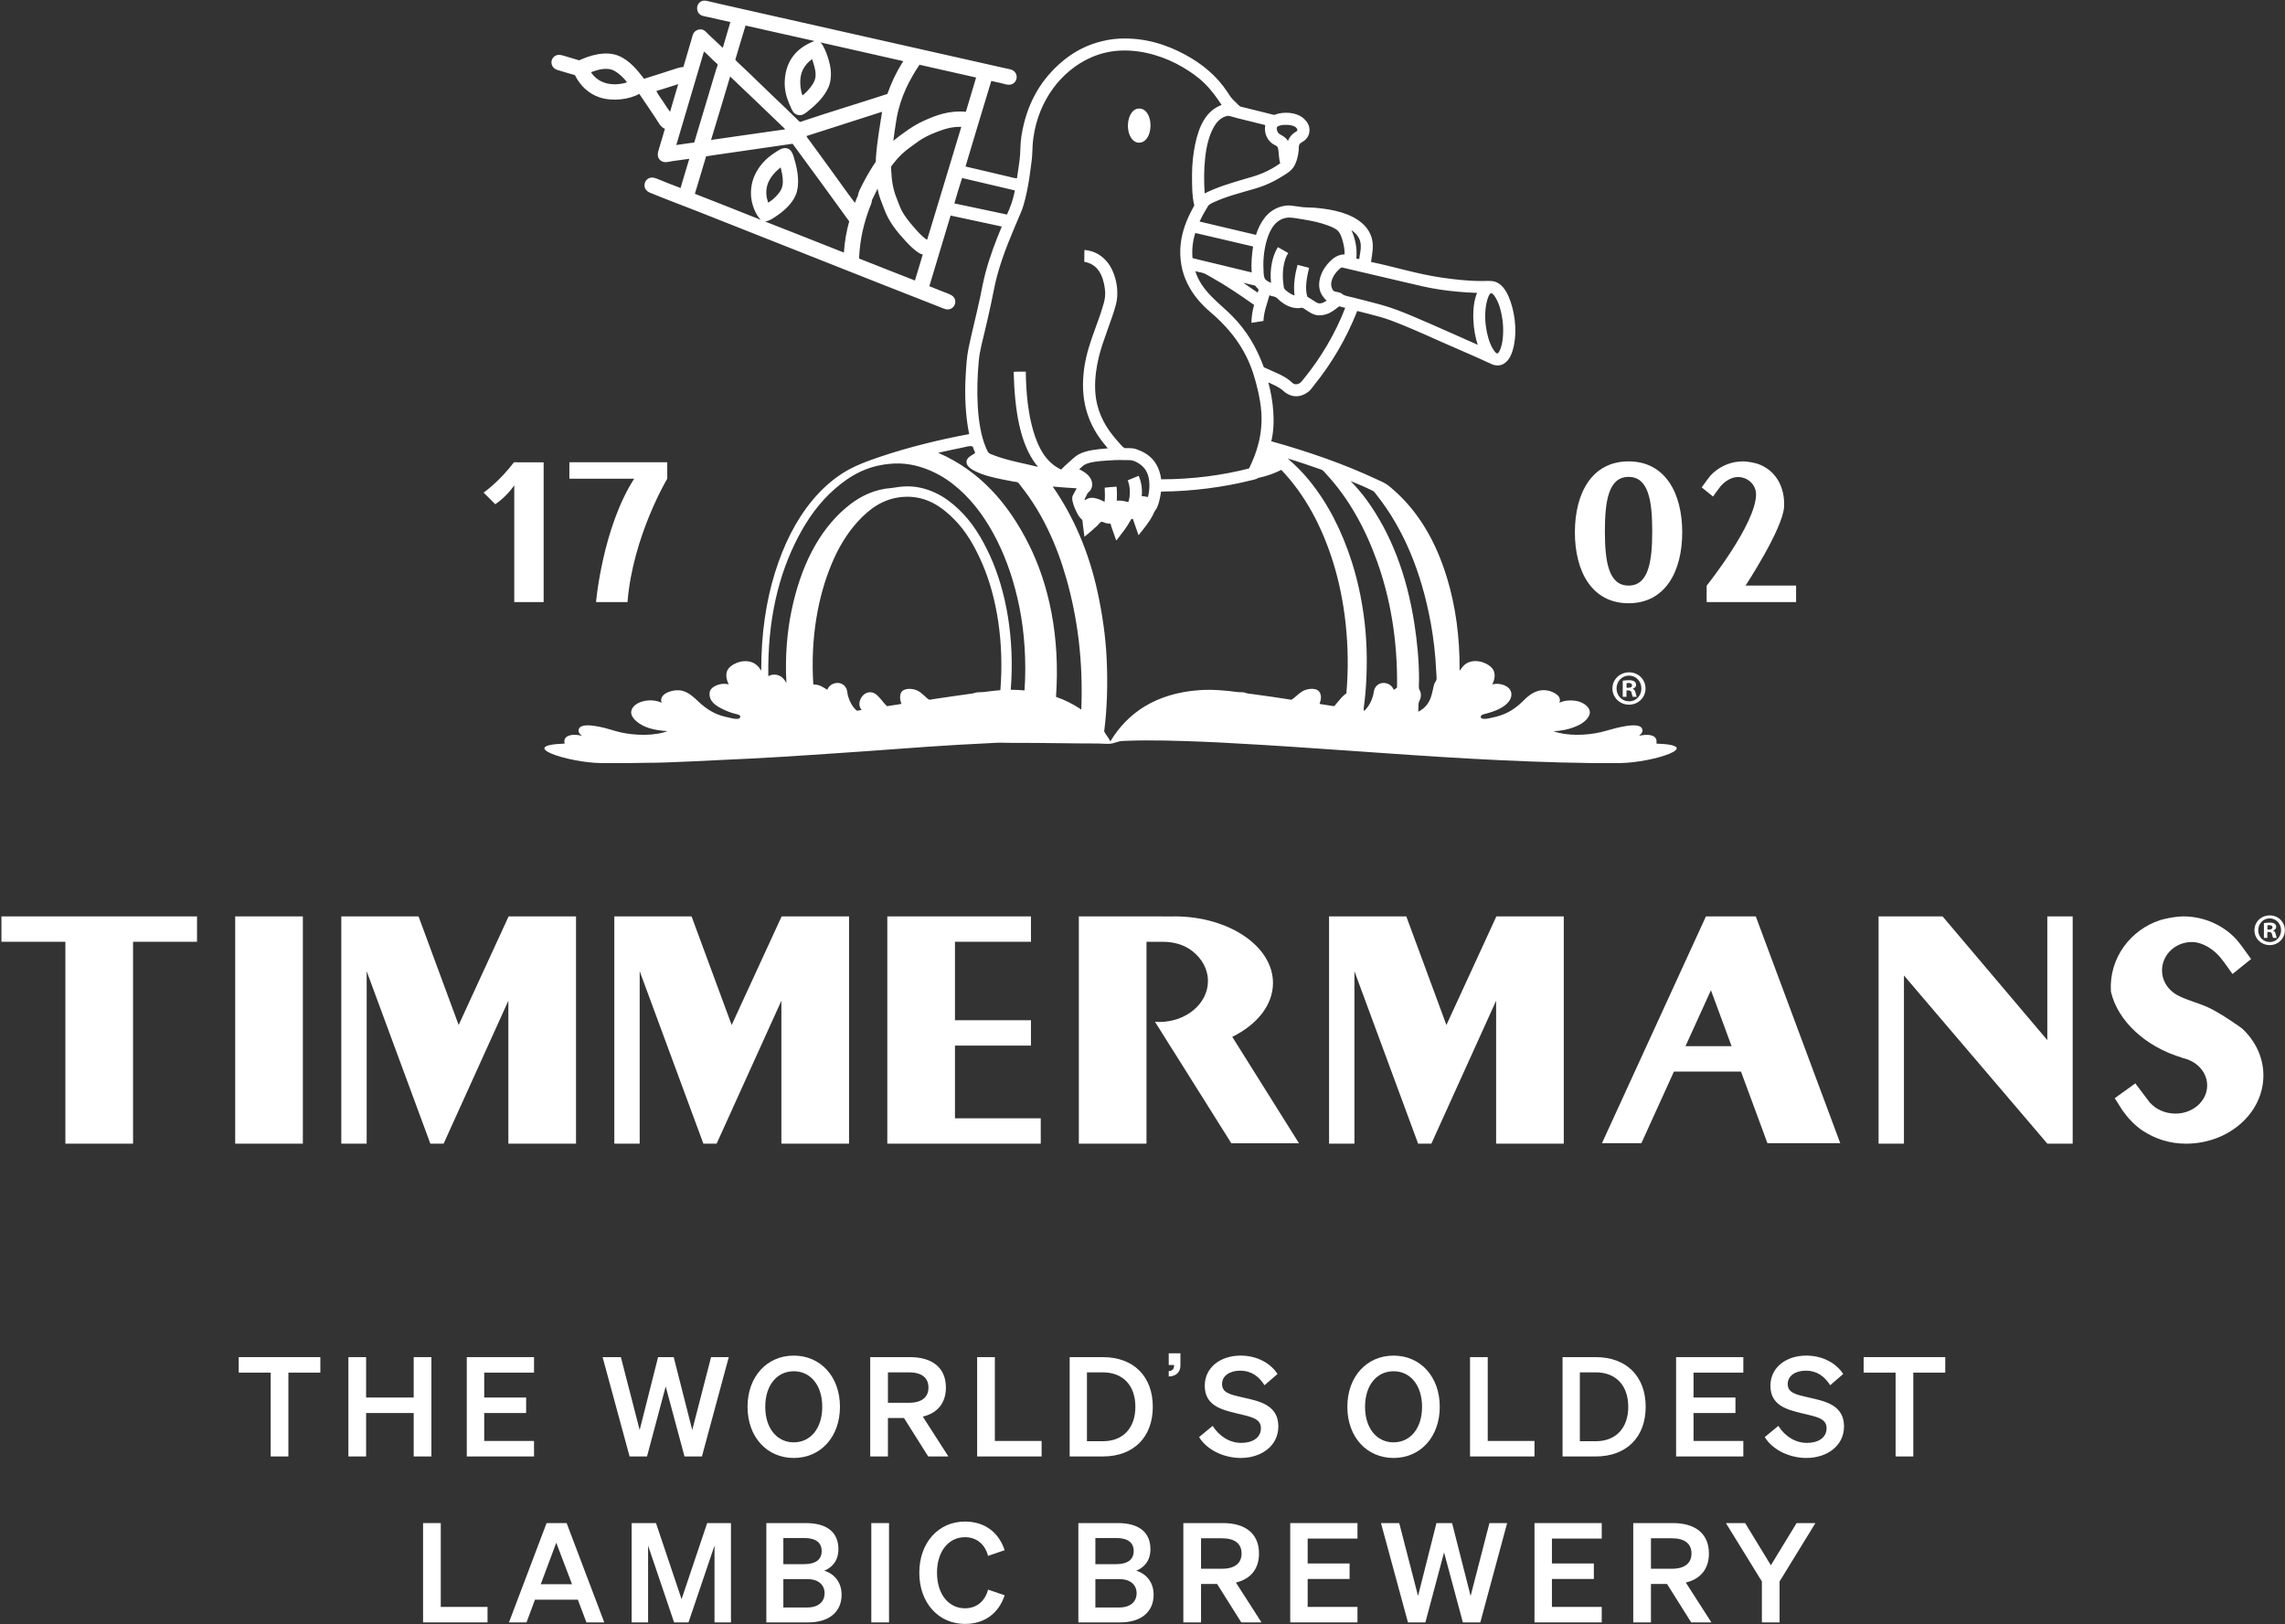 <svg width="1467" height="1043" viewBox="0 0 1467 1043" fill="none"
    xmlns="http://www.w3.org/2000/svg">
    <rect x="0" y="0" width="1467" height="1043" fill="#333333" stroke="none"/>
    <g clip-path="url(#clip0_113_344)">
        <path d="M126.488 588.405H0.921V604.697H41.984V734.33H85.426V604.697H126.488V588.405Z"
            fill="white" />
        <path d="M151 588.401H194.438V734.33H151V588.401Z" fill="white" />
        <path
            d="M369.813 588.405H326.534L326.376 588.755L294.463 658.13L268.713 588.405H219.113V734.33H235.405V623.601L268.78 713.972L268.763 714.01L269.072 714.755L276.301 734.33H284.801L326.376 642.547V734.33H369.813V588.405Z"
            fill="white" />
        <path
            d="M545.097 588.405H501.817L501.659 588.755L469.747 658.13L443.997 588.405H394.396V734.33H410.688V623.601L444.063 713.972L444.047 714.01L444.355 714.755L451.584 734.33H460.084L501.659 642.547V734.33H545.097V588.405Z"
            fill="white" />
        <path
            d="M613.101 718.043V671.36H661.893V655.072H613.101V604.693H661.893V588.405H569.664V734.33H668.172V718.043H613.101Z"
            fill="white" />
        <path
            d="M791.13 665.738C806.943 657.968 817.272 645.397 817.272 631.163C817.272 607.547 788.968 588.401 754.051 588.401C753.701 588.401 753.359 588.434 753.014 588.438L736.064 588.401H692.626V734.33H736.064V604.722H746.868C753.476 604.722 760.084 606.526 765.33 610.547C771.589 615.347 775.518 622.247 775.518 629.922C775.518 644.43 761.501 656.188 744.209 656.188C743.301 656.188 742.405 656.138 741.518 656.076L752.697 673.876C752.722 673.893 752.743 673.901 752.764 673.913C753.284 673.922 753.789 673.884 754.301 673.884L754.314 673.922H752.747L790.551 734.105H833.989L791.13 665.738Z"
            fill="white" />
        <path
            d="M1003.97 588.405H960.688L960.53 588.755L928.618 658.13L902.868 588.405H853.268V734.33H869.559V623.601L902.934 713.972L902.918 714.01L903.226 714.755L910.455 734.33H918.955L960.53 642.547V734.33H1003.97V588.405Z"
            fill="white" />
        <path
            d="M1082.1 671.739L1098.44 635.801L1111.71 671.739H1082.1ZM1095.03 589.047V589.164L1094.92 589.389L1095.03 589.047ZM1181.45 733.993L1127.24 588.405H1095.23L1028.49 733.993H1053.8L1053.83 733.926L1074.69 688.03H1117.73L1134.71 733.993H1181.45Z"
            fill="white" />
        <path
            d="M1330.69 588.405H1314.4V667.843L1247.27 588.534L1247.2 588.601L1247.23 588.405H1206.07V734.33H1222.36V626.339L1314.43 734.33H1330.69V588.405Z"
            fill="white" />
        <path
            d="M1439.42 660.355L1439.43 660.343C1439.43 660.343 1425.59 650.28 1417.01 646.526C1411.34 644.043 1404.99 642.401 1399.82 639.934C1399.35 639.747 1398.93 639.48 1398.48 639.259C1398.22 639.122 1397.94 638.997 1397.69 638.855C1396.82 638.376 1396 637.839 1395.22 637.239L1395.21 637.226C1390.87 633.88 1388.04 628.83 1388.04 623.101C1388.04 613.026 1396.61 604.859 1407.18 604.859C1414.34 604.859 1421.48 609.897 1425.58 614.876C1427.96 617.759 1433.3 625.397 1433.3 625.397L1445.23 615.78L1439.57 607.964C1437.49 605.093 1435.23 602.33 1432.57 599.997C1424.36 592.801 1413.53 588.405 1401.63 588.405C1400.6 588.405 1399.59 588.493 1398.58 588.555C1394.51 588.976 1390.58 589.714 1386.87 590.784C1367.71 597.055 1354.09 615.151 1355.2 636.218C1355.23 636.447 1355.26 636.68 1355.29 636.905C1359.53 655.197 1377.09 672.126 1401.26 679.235C1400.99 679.218 1400.73 679.201 1400.46 679.193C1409.88 680.764 1417.03 688.097 1417.03 696.939C1417.03 706.922 1407.93 715.022 1396.7 715.022C1390.35 715.022 1384.43 712.468 1380.71 708.401L1380.61 708.476L1370.91 695.622L1357.69 705.139L1362.83 713.21C1366.42 718.218 1370.7 722.776 1375.86 726.139C1383.62 731.193 1392.91 734.335 1403.4 734.335C1430.87 734.335 1453.13 714.718 1453.13 690.514C1453.13 678.814 1447.9 668.214 1439.42 660.355Z"
            fill="white" />
        <path
            d="M1120.67 375.992C1120.67 375.992 1144.61 339.58 1145.4 325.417C1146.08 312.563 1139.81 301.522 1128.12 297.697C1125.85 297.038 1123.46 296.592 1120.97 296.334C1120.35 296.292 1119.74 296.242 1119.11 296.242C1111.85 296.242 1105.24 298.926 1100.24 303.313C1098.61 304.738 1097.23 306.426 1095.96 308.176L1092.51 312.947L1099.79 318.817C1099.79 318.817 1103.05 314.155 1104.5 312.397C1107 309.355 1111.36 306.284 1115.73 306.284C1122.18 306.284 1127.4 311.267 1127.4 317.413C1127.4 336.372 1095.75 375.992 1095.75 375.992H1095.69V386.572H1153.11V375.992H1120.67Z"
            fill="white" />
        <path
            d="M365.546 307.367H407.142C386.788 339.055 382.659 386.572 382.659 386.572H402.867C406.259 344.338 428.384 307.367 428.384 307.367V296.822H365.546V307.367Z"
            fill="white" />
        <path
            d="M1045.56 375.992C1032.65 375.992 1030.36 360.367 1030.36 341.097C1030.36 321.826 1032.65 306.201 1045.56 306.201C1058.46 306.201 1060.75 321.826 1060.75 341.097C1060.75 360.367 1058.46 375.992 1045.56 375.992ZM1045.56 296.242C1022.01 296.242 1011.1 316.634 1011.1 341.788C1011.1 366.942 1022.01 387.334 1045.56 387.334C1069.1 387.334 1080.01 366.942 1080.01 341.788C1080.01 316.634 1069.1 296.242 1045.56 296.242Z"
            fill="white" />
        <path
            d="M310.492 316.288L317.971 323.767C325.646 318.588 330.167 311.576 330.167 311.576V386.572H349.026V296.863L329.963 296.817C320.609 309.23 310.492 316.288 310.492 316.288Z"
            fill="white" />
        <path
            d="M729.338 91.251C731.526 92.163 733.876 91.28 735.184 90.113C740.322 85.517 739.78 72.18 733.076 69.905C732.455 69.7 731.317 69.642 730.638 69.742C729.847 69.863 729.322 70.034 728.93 70.23C722.538 73.517 722.434 88.367 729.338 91.251Z"
            fill="white" />
        <path
            d="M922.247 436.318C922.13 437.101 921.197 438.197 920.864 439.076C920.493 440.088 920.285 441.259 920.055 442.322C919.564 444.638 919.005 446.809 918.272 448.651C916.668 452.676 913.884 455.305 910.48 457.009C910.83 454.993 910.522 453.038 910.801 451.33C910.98 450.268 911.622 449.501 911.86 448.734C912.385 447.022 912.384 444.959 911.614 443.459C911.439 443.109 911.134 442.747 911.047 442.243C910.759 440.53 911.047 438.472 911.047 436.643C911.047 423.976 909.843 412.134 908.126 400.934C903.247 369.097 893.014 342.534 877.451 321.076C874.314 316.755 870.73 312.605 867.143 308.901C867.159 308.813 867.226 308.859 867.226 308.901C871.776 310.751 877.109 313.005 881.505 315.234C882.318 315.647 883.197 317.03 884.026 318.076C901.105 339.717 912.51 367.105 918.514 399.713C920.293 409.372 921.609 420.138 922.085 431.447C922.155 433.138 922.435 435.018 922.247 436.318ZM894.814 442.972C893.939 440.518 891.589 438.647 888.568 438.509C885.743 438.376 883.434 439.988 882.48 442.405C881.943 443.759 881.918 445.251 881.505 446.705C880.584 449.993 879.026 453.018 876.959 455.305C876.601 455.709 876.151 456.376 875.501 456.28C875.443 454.355 875.843 452.405 876.068 450.438C877.655 436.63 877.964 420.301 876.718 405.801C875.322 389.501 872.172 374.255 867.955 361.005C861.522 340.784 852.447 323.038 840.364 308.255C836.272 303.255 831.593 298.584 826.889 294.542C826.876 294.472 826.922 294.463 826.972 294.459C834.043 296.513 841.601 299.267 848.48 301.601C849.447 301.93 850.718 303.597 851.726 304.684C865.78 319.917 876.43 339.005 884.105 360.438C892.435 383.705 897.335 410.43 896.926 441.43C896.322 442.047 895.526 442.463 894.814 442.972ZM864.384 445.243C861.98 446.759 860.251 449.113 858.293 451.409C857.743 452.063 856.955 453.272 856.351 453.359C855.676 453.455 854.759 453.151 853.997 453.034C851.764 452.697 849.464 452.405 847.259 451.98C847.23 451.276 847.647 450.58 847.826 449.788C848.509 446.784 847.714 444.03 845.555 442.972C842.597 441.518 838.139 442.622 835.897 444.026C833.239 445.688 831.418 447.942 829.164 449.301C820.843 448.017 812.593 446.78 804.084 445.651C802.914 445.497 801.63 445.426 800.514 445.163C799.714 444.976 799.068 444.584 798.159 444.513C796.93 444.418 795.714 444.509 794.514 444.351C787.039 443.368 778.384 442.53 770.001 443.134C742.255 445.143 724.022 457.53 712.868 476.001C711.751 473.693 709.897 471.743 708.893 469.593C710.814 455.047 711.218 438.868 710.514 423.413C709.818 408.105 707.539 393.522 704.751 380.563C699.047 354.001 688.88 331.08 675.859 312.397C680.864 312.88 686.026 313.213 691.201 313.53C690.739 314.634 690.155 315.484 689.659 316.455C689.184 317.376 688.322 318.567 688.359 319.78C688.443 322.597 689.68 325.551 690.713 327.813C691.551 329.651 692.376 331.209 693.634 332.68C694.018 333.134 694.689 333.563 694.851 333.98C695.122 334.663 695.059 335.797 695.176 336.659C695.53 339.338 695.893 341.98 696.23 344.613C698.814 342.659 701.793 339.967 704.509 337.472C705.13 336.901 706.339 335.163 707.184 335.034C707.909 334.926 708.997 335.651 709.784 335.851C710.784 336.097 711.755 336.172 712.947 336.255C714.001 339.988 715.439 343.338 716.601 346.967C717.176 346.634 717.555 345.976 717.98 345.422C720.626 341.98 723.251 338.713 725.526 334.63C725.884 333.997 726.239 332.955 727.072 333.172C727.534 333.288 727.505 333.705 727.722 334.384C728.722 337.555 729.993 340.572 730.964 343.638C734.251 339.53 737.601 335.597 740.139 330.738C740.493 330.055 740.726 329.309 741.109 328.626C741.647 327.672 742.38 326.934 742.814 325.947C744.114 323.013 744.864 319.505 745.409 315.642C766.143 315.476 786.126 312.68 803.193 308.417C804.347 308.13 805.605 307.917 806.605 307.526C807.026 307.359 807.376 307.03 807.822 306.876C809.13 306.417 810.526 306.267 811.797 305.901C815.601 304.805 819.314 303.401 822.589 301.68C837.714 317.505 848.734 337.83 856.105 361.738C863.247 384.892 867.114 414.609 864.384 445.243ZM694.201 455.468C693.868 455.58 693.63 455.226 693.393 455.063C688.918 452.063 683.572 449.38 677.968 447.434C680.751 408.442 673.259 374.892 660.443 349.401C647.418 323.492 629.313 302.476 602.338 290.726C607.272 289.659 612.597 288.438 617.838 287.397C619.588 287.051 621.472 286.467 623.109 286.422C623.634 286.409 624.022 286.613 624.572 286.83C624.976 288.267 625.534 289.547 626.113 290.805C624.247 292.38 620.343 293.484 620.513 296.892C620.651 299.617 623.976 301.459 626.193 302.576C631.451 305.213 637.201 306.501 643.643 307.851C645.78 308.297 648.334 308.801 650.784 309.23C651.63 309.38 652.609 309.392 653.218 309.634C654.009 309.942 655.168 311.776 655.98 312.801C668.826 329.072 678.343 349.23 684.705 371.801C691.626 396.334 695.48 423.884 694.201 455.468ZM657.763 443.297C654.926 443.051 652.005 442.888 648.918 442.888C651.505 409.597 645.872 379.409 635.609 356.863C630.434 345.501 624.068 335.047 615.318 326.842C611.093 322.876 606.363 319.155 600.547 316.455C594.909 313.826 587.822 311.751 579.613 312.397C577.738 312.538 575.88 312.784 574.013 313.126C572.143 313.467 570.234 313.476 568.413 313.776C557.834 315.505 549.755 320.376 543.009 326.109C525.134 341.313 513.947 364.342 508.197 391.926C505.313 405.747 503.972 421.617 504.868 438.347C504.826 438.563 504.388 437.738 504.222 437.455C502.801 435.093 500.018 432.638 495.942 433.234C494.888 433.388 493.997 433.797 493.263 434.126C492.73 397.684 499.972 368.588 512.497 344.692C518.668 332.926 526.23 322.372 536.034 313.855C545.738 305.422 557.138 298.413 574.176 297.626C583.463 297.192 591.901 299.734 598.193 302.576C604.984 305.638 610.513 309.48 615.563 313.934C625.843 323.009 633.726 334.338 640.072 346.967C646.484 359.717 651.301 374.059 654.518 390.059C657.68 405.776 659.043 424.726 657.763 443.297ZM642.263 443.134C638.393 443.48 635.088 443.876 631.472 444.351C630.247 444.513 629.005 444.393 627.655 444.513C626.493 444.618 625.309 445.143 624.001 445.322C615.618 446.505 607.218 447.668 598.684 448.976C598.001 449.08 597.209 449.355 596.818 449.301C595.847 449.172 593.809 447.034 593.084 446.38C591.951 445.359 590.609 444.243 589.268 443.538C586.276 441.98 581.047 441.651 578.963 444.026C577.393 445.813 577.688 449.797 578.801 451.901C575.905 452.601 572.534 452.83 569.547 453.443C567.772 451.968 566.434 449.876 564.68 448.001C562.934 446.143 561.159 444.184 557.943 444.513C554.793 444.834 552.434 447.776 551.859 450.763C551.43 452.972 552.276 454.818 553.155 455.876C552.168 456.051 551.088 456.138 550.155 456.359C547.551 454.263 545.613 450.83 544.472 447.03C544.08 445.722 544.097 444.276 543.659 442.888C542.951 440.647 541.213 438.992 538.793 438.588C535.572 438.051 532.022 440.001 531.163 442.888C528.722 441.518 526.318 439.405 522.155 439.48C520.251 409.655 525.155 383.217 533.759 362.467C538.093 352.022 543.563 342.701 550.801 334.792C557.747 327.209 566.743 320.005 579.776 319.051C594.98 317.93 605.176 326.03 612.563 333.413C620.484 341.334 626.084 351.342 630.738 362.142C639.918 383.438 644.713 412.122 642.263 443.134ZM724.393 322.376C722.189 321.876 719.768 321.159 717.009 321.484C717.143 318.538 717.155 315.226 716.847 312.476C714.514 312.576 711.68 312.884 709.218 313.126C709.314 315.755 709.568 319.392 709.139 322.134C708.826 322.259 708.589 321.947 708.322 321.809C706.434 320.834 703.539 319.584 700.776 319.617C699.001 319.638 697.572 320.451 696.476 321.159C696.114 320.267 696.822 319.601 697.205 318.884C697.589 318.167 697.822 317.272 698.259 316.692C698.847 315.926 699.568 315.542 700.126 314.667C700.722 313.738 701.314 312.455 701.184 310.605C700.855 305.992 696.801 303.217 692.984 301.359C692.88 301.022 693.338 300.888 693.551 300.709C694.255 300.105 695.134 299.126 695.989 298.597C699.259 296.572 705.234 296.113 710.109 295.755C714.193 295.459 718.189 295.251 722.526 295.43C723.922 295.492 725.372 295.376 726.584 295.592C728.747 295.992 730.959 297.297 732.589 298.597C734.326 299.984 735.601 301.667 736.48 303.63C738.272 307.592 738.38 314.092 736.972 319.13C735.73 318.859 734.472 318.601 732.993 318.563C733.559 313.584 732.534 308.942 731.047 305.492C728.647 306.422 726.418 307.522 723.984 308.417C725.63 312.092 725.893 318.322 724.393 322.376ZM628.384 231.726C629.009 225.092 630.726 219.113 632.118 213.222C633.538 207.209 634.959 201.105 636.255 195.046C637.584 188.88 638.626 182.688 640.234 176.784C644.176 162.296 649.968 149.334 655.488 136.288C656.634 133.592 657.434 130.813 658.172 127.846C659.634 121.955 660.738 115.584 661.58 108.942C661.997 105.638 662.576 102.201 662.713 98.876C662.863 95.296 662.959 91.863 663.443 88.488C664.376 82.017 665.909 76.346 668.151 70.959C672.434 60.667 678.789 51.967 686.98 45.234C694.864 38.746 705.772 33.121 719.118 32.492C727.33 32.105 734.83 33.409 741.351 35.334C747.889 37.259 753.693 39.876 758.88 42.88C764.197 45.955 769.147 49.417 773.326 53.513C777.547 57.638 781.043 62.438 784.284 67.388C774.18 71.155 769.651 81.192 767.243 92.951C766.076 98.655 765.297 105.442 765.297 112.267C765.297 119.046 765.28 126.017 766.751 131.905C763.218 138.301 760.001 145.063 758.476 153.413C756.818 162.509 758.026 171.876 760.993 179.055C763.926 186.159 768.064 191.73 773.089 196.751C775.584 199.246 778.384 201.401 780.955 203.809C788.618 210.992 795.305 219.084 800.272 229.13C803.564 235.792 805.905 243.176 807.739 251.447C808.622 255.442 809.43 259.763 809.764 264.351C810.843 278.988 806.676 291.151 801.897 300.788C785.114 305.084 766.259 307.734 745.493 307.767C744.176 298.188 739.247 292.276 731.534 289.184C730.239 288.667 728.847 288.067 727.397 287.888C725.855 287.692 724.13 287.722 722.201 287.722C721.455 287.722 719.568 285.551 719.034 284.963C712.668 277.955 707.047 270.426 704.43 259.805C701.151 246.513 704.355 231.38 707.918 220.772C709.759 215.284 711.826 209.672 713.843 203.892C714.818 201.088 715.776 198.246 716.522 195.209C718.901 185.455 715.73 174.271 711.001 168.426C707.676 164.313 703.059 161.105 696.23 160.471C696.064 162.876 696.193 165.571 696.151 168.101C704.739 169.567 708.239 176.663 709.376 185.63C709.78 188.805 709.476 191.63 708.647 194.638C704.28 210.501 696.547 223.822 695.422 242.842C694.255 262.488 701.251 276.205 710.189 286.588C710.384 286.813 710.564 287.08 710.755 287.317C710.868 287.455 711.293 287.592 711.08 287.888C704.039 288.467 697.826 289.063 692.905 291.538C690.563 292.713 688.643 294.672 686.739 296.326C684.764 298.038 682.955 299.813 681.218 301.517C671.555 296.897 666.597 287.563 663.363 276.605C660.13 265.642 658.718 252.459 658.576 238.626C656.193 238.542 653.326 238.68 650.784 238.705C651.418 262.638 654.576 284.655 665.393 298.517C665.68 298.884 666.334 299.309 666.205 299.734C657.463 297.53 646.672 295.651 638.368 292.43C637.184 291.972 635.255 291.388 634.634 290.647C633.993 289.88 633.318 288.234 632.768 286.913C626.984 272.984 626.638 250.255 628.384 231.726ZM612.722 130.609C614.313 125.113 615.913 119.626 617.676 114.296C628.947 116.959 640.193 119.642 651.518 122.251C650.513 128.088 648.668 133.088 646.48 137.751C635.188 135.409 624.038 132.93 612.722 130.609ZM595.276 153.817C594.976 153.909 594.397 153.488 593.976 153.171C591.176 151.042 588.693 148.184 586.351 145.459C583.676 142.359 580.959 139.042 578.963 135.313C577.943 133.413 577.268 131.301 576.368 129.146C574.193 123.963 572.655 118.58 572.305 111.292C572.243 109.871 571.955 108.146 572.147 107.071C572.251 106.492 573.372 105.288 573.93 104.559C577.101 100.417 580.659 97.159 584.884 94.171C586.593 92.967 588.209 91.746 589.838 90.596C593.176 88.251 597.026 86.421 601.122 84.838C605.959 82.959 610.88 81.284 617.184 81.43C609.826 105.501 602.659 129.767 595.276 153.817ZM587.405 180.109C575.397 175.455 563.488 170.696 551.534 165.992C552.051 153.442 554.638 143.509 558.105 133.934C558.751 132.155 559.638 130.759 559.809 128.496C561.055 126.117 562.138 123.576 563.38 121.192C563.451 121.18 563.459 121.226 563.463 121.276C564.151 125.984 566.193 130.134 567.68 134.259C570.63 142.434 575.905 148.805 581.397 154.792C584.034 157.659 587.226 160.888 590.568 162.742C591.147 163.067 591.768 163.276 592.434 163.392C590.755 168.963 589.059 174.517 587.405 180.109ZM548.934 130.121C548.697 130.171 548.547 129.838 548.447 129.717C543.326 122.959 538.322 115.759 533.272 108.859C528.693 102.596 524.193 96.321 519.559 90.03C518.934 89.184 518.101 88.388 517.772 87.351C533.993 82.205 550.122 76.959 566.305 71.771C564.851 81.084 563.038 91.184 562.326 101.634C562.276 102.359 562.372 103.142 562.243 103.742C562.105 104.413 561.213 105.384 560.705 106.18C558.018 110.409 555.73 114.292 553.48 118.838C552.288 121.246 551.122 123.055 550.722 125.901C549.955 127.134 549.588 128.771 548.934 130.121ZM491.968 123.792C491.913 116.159 496.684 111.171 500.972 107.642C500.993 107.555 501.138 107.584 501.138 107.48C501.205 107.463 501.213 107.509 501.218 107.559C501.876 110.392 502.597 113.196 502.597 116.484C502.597 120.251 501.268 122.63 499.351 124.846C497.538 126.942 495.401 128.88 493.184 130.121C492.555 128.121 491.984 126.259 491.968 123.792ZM541.793 162.176C524.938 155.496 508.084 148.817 491.155 142.213C494.147 141.821 496.147 140.263 498.459 138.726C503.276 135.513 508.418 130.905 510.793 125.413C513.584 118.959 512.272 110.034 510.388 103.584C509.338 99.992 508.497 94.584 503.326 95.142C501.23 95.371 498.872 97.113 497.159 98.226C491.601 101.838 487.072 106.73 484.338 112.996C482.426 117.371 481.518 123.188 482.551 128.659C483.393 133.117 485.343 137.73 487.905 140.588C488.013 140.705 488.393 140.796 488.23 141.076C474.263 135.459 460.192 129.946 446.113 124.438C448.522 116.405 450.984 108.43 453.334 100.338C471.876 97.696 490.384 95.026 508.847 92.301C521.026 108.846 533.155 125.451 545.201 142.134C543.505 148.255 542.28 154.846 541.793 162.176ZM434.184 93.113C440.038 73.03 446.122 53.167 451.955 33.059C454.059 34.734 456.326 37.284 458.609 39.388C459.292 40.021 460.626 40.909 460.722 41.501C460.813 42.088 460.022 43.738 459.747 44.663C455.138 60.151 450.242 76.301 445.709 91.492C441.788 91.955 438.038 92.588 434.184 93.113ZM430.205 71.771C428.555 69.713 427.155 67.355 425.663 65.117C424.172 62.88 422.551 60.738 421.363 58.463C426.059 57.071 430.609 55.538 435.238 54.08H435.401C433.705 60.013 431.855 65.788 430.205 71.771ZM468.755 49.13C479.868 59.638 491.018 70.334 502.03 80.942C502.73 81.617 503.555 82.209 504.059 83.051C488.122 85.238 472.397 87.638 456.501 89.867C460.613 76.317 464.722 62.759 468.755 49.13ZM523.618 47.992C523.626 51.421 522.163 53.651 520.53 55.784C518.901 57.917 517.08 59.892 515.176 61.301C513.747 57.146 513.263 51.771 514.447 47.425C515.538 43.409 518.393 40.05 521.263 38.092H521.343C521.413 38.075 521.422 38.121 521.426 38.171C522.422 41.217 523.605 44.33 523.618 47.992ZM478.576 16.667C478.572 16.53 478.634 16.455 478.738 16.425C493.501 19.675 508.105 23.088 522.884 26.326C512.476 30.28 504.451 37.996 503.813 52.05C503.551 57.905 505.026 62.742 506.818 66.901C507.663 68.863 508.584 71.33 509.98 72.663C511.034 73.671 513.201 74.33 515.013 73.717C516.776 73.126 518.513 71.538 520.126 70.23C524.809 66.417 529.226 61.855 531.813 56.188C533.751 51.938 533.863 46.534 532.784 41.501C531.805 36.921 530.147 32.517 528.159 29C527.763 28.3 527.226 27.788 526.701 27.217C544.376 31.234 562.138 35.171 579.776 39.23C579.843 39.688 579.426 40.013 579.205 40.363C575.513 46.267 572.205 53.142 569.713 60.325C551.747 66.201 533.593 71.621 515.501 77.696C514.884 77.901 514.084 78.284 513.793 78.263C513.168 78.213 511.722 76.542 511.034 75.909C508.401 73.48 505.759 70.717 503.247 68.363C497.918 63.367 492.818 58.388 487.584 53.346C483.276 49.2 478.963 44.93 474.517 40.85C473.651 40.055 472.759 39.28 472.084 38.334C474.188 31.05 476.405 23.884 478.576 16.667ZM626.68 49.776C624.543 57.159 622.238 64.376 620.109 71.771C609.509 70.759 600.88 74.051 593.488 77.371C585.947 80.759 579.588 85.567 573.605 90.355C573.651 90.526 573.288 90.526 573.526 90.434C574.143 85.792 574.843 80.605 575.634 76.071C578.009 62.484 583.922 51.105 590.326 41.58C602.451 44.305 614.559 47.046 626.68 49.776ZM788.176 74.367C790.114 74.496 792.226 75.321 794.268 75.83C800.209 77.305 806.426 78.851 812.284 80.292C811.393 85.855 813.809 90.171 817.23 92.467C818.08 93.03 819.764 93.58 820.234 94.496C820.83 95.651 820.868 98.138 821.047 99.688C821.255 101.496 821.384 103.263 821.934 104.801C818.684 107.226 815.055 109.196 811.064 110.971C807.055 112.751 802.689 113.892 798.239 115.188C789.472 117.742 780.668 120.476 773.409 124.196C772.401 109.055 773.401 92.163 779.089 81.913C781.076 78.334 783.676 75.367 787.855 74.451C787.984 74.421 788.043 74.359 788.176 74.367ZM823.968 80.213C827.314 79.963 831.039 80.488 832.409 82.238C832.726 82.646 833.03 83.371 832.897 83.784C832.734 84.276 831.568 84.776 831.026 85.163C829.089 86.546 827.759 88.18 826.889 90.517C826.022 89.059 824.884 88.134 823.401 87.192C822.543 86.642 821.397 86.151 820.722 85.405C820.159 84.788 819.393 82.892 819.83 81.755C820.193 80.801 822.468 80.321 823.968 80.213ZM804.493 158.284C803.709 163.301 803.159 169.188 803.601 174.917C790.959 171.838 778.318 168.767 765.618 165.746C765.047 159.813 765.951 154.042 767.405 149.596C779.83 152.426 792.109 155.409 804.493 158.284ZM808.064 185.955C807.884 186.617 807.618 187.188 807.493 187.901C804.347 185.888 801.422 183.642 798.239 181.655C800.659 181.996 803.239 182.884 805.793 183.359C806.43 184.342 807.393 185.001 808.064 185.955ZM814.959 189.605C816.147 190.146 817.664 190.205 818.855 190.742C819.968 191.251 820.939 192.526 821.855 193.259C824.739 195.559 828.472 197.917 833.709 197.884C834.422 197.88 835.164 197.513 836.064 197.642C836.739 197.738 838.18 198.88 838.818 199.263C841.472 200.871 843.959 202.909 848.397 202.43C853.43 201.884 856.439 199.242 859.839 196.667C861.051 197.051 862.359 197.338 863.651 197.642C857.359 214.109 847.814 230.005 837.276 242.926C835.951 244.547 834.751 246.717 832.001 246.742C830.493 246.755 829.759 245.842 828.755 244.955C824.072 240.801 817.28 238.659 811.393 235.784C806.551 222.663 800.247 212.251 791.343 203.159C782.664 194.292 771.551 187.267 767.405 174.105C769.022 174.613 770.968 174.805 772.68 175.405C774.143 175.917 775.601 176.867 777.064 177.68C786.98 183.192 796.105 189.405 805.143 195.776C804.184 199.226 803.472 202.921 803.439 207.296C806.064 206.951 808.497 206.409 811.147 206.084C811.455 199.63 813.614 195.026 814.959 189.605ZM813.418 153.817C815.647 146.567 819.43 140.351 827.055 139.696C827.205 139.684 827.251 139.696 827.297 139.696C830.289 139.717 833.422 140.351 836.384 140.834C842.205 141.784 847.518 142.855 852.697 144.813C855.026 145.688 857.805 146.888 859.193 148.463C860.597 150.059 861.489 152.621 862.109 155.034C862.764 157.546 863.33 160.338 863.247 163.313C858.968 163.463 856.139 165.501 853.672 168.017C851.589 170.142 849.809 172.671 848.639 175.242C847.305 178.167 846.451 182.055 847.18 185.551C847.859 188.826 849.697 191.126 851.726 193.096C850.193 193.846 848.705 195.134 846.447 194.721C845.422 194.534 843.759 193.271 842.797 192.692C841.505 191.917 840.318 191.126 839.309 190.501C837.518 184.696 839.214 177.259 840.447 171.996C838.089 171.238 835.439 170.78 833.055 170.046C831.497 175.601 830.214 182.705 831.109 189.688C829.714 189.292 828.514 188.63 827.376 187.821C826.555 187.234 824.884 186.08 824.455 185.142C824.126 184.421 824.126 183.238 823.968 182.221C822.88 175.071 824.176 166.705 827.055 162.501C824.868 161.196 822.664 159.913 820.401 158.688C816.947 164.259 815.072 172.476 816.018 181.655C814.451 180.926 812.526 180.059 811.876 178.571C811.197 177.017 811.247 174.496 811.147 172.321C810.826 165.576 811.905 158.759 813.418 153.817ZM867.793 147.892C870.639 149.905 873.347 152.688 873.634 157.309C873.83 160.442 872.98 163.284 872.659 166.313C872.134 166.417 871.459 166.013 870.797 165.992C871.455 158.93 869.884 152.742 867.709 147.976C867.697 147.909 867.743 147.901 867.793 147.892ZM903.176 181.492C910.097 183.13 917.118 184.855 924.601 185.955C932.11 187.059 939.935 187.78 948.297 188.067C944.435 197.071 945.593 212.613 948.785 221.417C935.247 215.505 922.143 209.455 907.801 203.405C900.78 200.438 893.876 197.617 886.13 195.53C880.38 193.98 874.464 192.484 868.526 190.988C866.58 190.496 864.497 190.151 862.764 189.446C862.109 189.18 861.609 188.496 860.814 188.146C860.164 187.859 859.359 187.688 858.622 187.496C857.889 187.305 856.939 187.23 856.43 186.93C855.439 186.334 854.676 184.367 854.643 182.788C854.555 177.996 858.497 173.626 861.301 171.671C875.505 175.034 889.126 178.167 903.176 181.492ZM388.576 53.267C384.476 51.984 381.43 49.442 379.405 46.367C382.651 45.263 385.834 43.955 390.359 44.259C393.217 44.45 395.576 46.017 397.501 47.588C399.517 49.23 401.351 51.126 402.534 52.863C398.438 54.3 392.759 54.575 388.576 53.267ZM954.872 192.526C955.28 191.126 956.118 188.596 957.143 188.309C958.305 187.984 959.789 190.446 960.389 191.476C962.71 195.434 964.014 200.651 964.689 206.001C965.36 211.263 965.164 218.459 963.635 223.042C963.218 224.288 962.293 226.872 961.28 226.938C960.305 227.005 958.947 224.834 958.28 223.692C954.151 216.651 951.918 202.613 954.872 192.526ZM1063.46 477.463C1063.39 476.851 1063.59 476.343 1063.53 475.755C1063.11 471.255 1056.88 471.397 1052.42 472.43C1052 472.668 1053.13 471.668 1053.39 471.376C1053.98 470.718 1054.7 469.959 1054.45 468.534C1053.7 464.259 1044.76 465.951 1041.13 466.668C1036.11 467.668 1032.01 469.101 1027.5 470.159C1018.22 472.334 1005.69 472.584 997.393 469.509C1002.4 469.268 1006.89 468.351 1010.78 466.83C1014.51 465.38 1018.15 463.263 1019.96 460.013C1022.48 455.468 1017.96 452.022 1014.6 450.763C1010.64 449.28 1004.46 449.359 1001.21 451.251C1002.23 448.113 1000.31 446.405 998.451 445.243C996.443 443.993 993.822 443.13 990.989 443.134C985.53 443.143 981.343 446.613 978.326 449.626C973.543 454.409 968.21 458.359 960.226 460.259C959.026 460.543 957.739 460.801 956.33 461.151C954.926 461.497 950.047 462.305 950.735 459.934C951.068 458.763 952.743 458.584 954.06 458.23C959.63 456.73 965.626 454.472 968.751 450.355C971.043 447.33 970.914 443.488 968.097 441.347C966.126 439.843 962.797 438.605 959.172 439.238C958.843 439.297 958.414 439.438 958.035 439.318C959.572 436.726 960.176 432.959 958.847 430.393C956.701 426.255 948.876 422.872 942.86 425.28C940.205 426.347 938.518 428.563 937.097 430.717C937.255 408.322 934.31 388.755 929.147 371.555C922.055 347.947 910.73 328.417 894.247 314.18C892.722 312.859 891.184 311.513 889.543 310.526C887.784 309.472 885.784 308.672 883.859 307.767C863.143 298.03 840.126 290.001 816.176 283.342C819.159 271.284 817.218 256.226 814.314 245.688C814.734 245.626 815.159 245.917 815.53 246.092C818.339 247.401 821.647 248.88 823.889 250.959C826.464 253.351 830.468 255.33 835.089 254.047C836.943 253.526 838.747 252.53 840.118 251.447C841.472 250.38 842.505 248.747 843.609 247.392C854.734 233.672 864.389 217.43 871.364 199.667C876.418 200.938 881.314 202.155 886.051 203.484C890.814 204.822 895.264 206.555 899.689 208.355C908.468 211.93 916.926 215.726 925.493 219.555C935.951 224.226 947.001 228.809 957.551 233.755C959.901 234.859 962.676 234.988 964.935 233.838C968.855 231.838 970.743 227.305 971.835 222.313C974.293 211.042 972.047 198.505 968.589 190.501C966.889 186.571 964.176 182.184 959.743 180.842C957.405 180.138 954.147 180.434 951.055 180.434C942.272 180.434 933.472 179.396 925.572 178.246C909.697 175.934 895.372 171.321 880.209 168.184C881.009 162.996 881.968 158.355 880.859 153.576C879.889 149.396 877.484 145.967 874.609 143.43C867.33 137.013 856.076 134.351 843.772 133.367C841.284 133.167 838.659 133.28 835.98 132.959C833.559 132.676 831.118 132.238 828.755 131.988C826.322 131.73 823.801 132.192 821.697 132.88C813.518 135.546 808.922 142.796 806.359 150.817C794.384 147.934 782.309 145.163 770.326 142.292C770.018 142.092 770.472 141.605 770.568 141.401C772.209 137.942 773.809 135.259 775.522 132.392C776.259 131.146 778.272 130.301 779.743 129.634C787.609 126.055 796.664 123.755 806.034 121.03C813.48 118.867 819.472 115.655 825.022 112.105C828.172 110.092 830.264 108.417 831.759 104.884C832.826 102.363 833.447 99.759 833.793 96.442C833.884 95.501 833.755 94.317 834.03 93.276C834.43 91.776 836.03 91.288 837.118 90.517C838.768 89.346 840.205 87.451 840.609 84.917C841.222 81.026 839.326 78.326 837.276 76.317C833.814 72.917 827.039 71.467 820.48 72.988C819.743 73.159 818.98 73.609 818.209 73.717C817.589 73.805 816.422 73.392 815.447 73.151C809.855 71.763 804.493 70.421 798.814 69.013C797.855 68.776 796.768 68.638 796.13 68.28C795.422 67.884 794.614 66.896 793.859 66.171C793.13 65.467 792.33 64.751 791.668 64.063C790.218 62.551 789.093 60.751 788.018 59.109C781.23 48.759 771.734 40.88 760.422 34.846C749.647 29.092 735.689 24.038 718.793 24.784C713.618 25.009 708.634 26.026 704.101 27.38C695.384 29.988 687.989 34.359 681.784 39.634C669.28 50.267 660.33 64.205 656.463 83.459C655.959 85.98 655.568 88.434 655.33 91.001C655.08 93.63 655.134 96.334 654.926 99.201C654.559 104.167 653.609 109.296 652.897 114.459C651.63 114.517 650.243 114.059 648.838 113.726C639.33 111.496 629.463 109.109 619.868 106.913C625.322 88.534 630.876 70.255 636.422 51.967C637.955 52.367 640.072 52.763 641.938 53.188C643.793 53.609 645.718 54.313 647.459 54.405C650.005 54.538 651.768 52.95 652.409 51.238C653.263 48.95 652.297 46.626 650.705 45.475C649.18 44.38 646.855 44.155 644.455 43.609C585.13 30.159 525.947 16.984 466.563 3.517C462.063 2.501 457.513 1.451 453.172 0.434H451.634C446.651 1.134 446.117 8.334 450.659 10.013C452.042 10.525 453.638 10.709 455.201 11.067C459.701 12.105 464.567 13.234 468.917 14.15C467.53 19.013 466.155 23.526 464.697 28.434C464.509 29.067 464.309 30.18 464.051 30.463C463.759 30.776 463.83 30.534 463.397 30.138C460.359 27.342 457.826 24.805 454.876 22.105C453.805 21.121 452.83 19.796 451.634 19.263C448.888 18.05 445.992 19.709 445.059 21.696C444.701 22.455 444.497 23.43 444.247 24.296C442.409 30.609 440.526 36.8 438.726 43.042C436.484 43.084 434.363 43.921 432.317 44.584C426.042 46.613 419.801 48.655 413.492 50.588C409.147 44.988 404.284 38.78 397.097 35.817C388.692 32.355 378.255 35.738 371.859 38.742C368.559 37.813 365.584 36.892 362.28 35.901C360.592 35.392 358.884 34.88 357.251 35.492C355.913 35.996 354.747 36.971 354.242 38.659C353.697 40.509 354.326 42.263 355.301 43.367C356.317 44.517 357.872 44.925 359.442 45.396C362.722 46.38 365.855 47.35 369.097 48.234C372.392 54.767 377.567 60.117 385.163 62.601C393.222 65.234 404.138 63.888 410.405 60.246C413.909 65.334 417.609 70.892 421.117 76.155C422.78 78.651 424.092 81.638 426.88 82.726C425.547 87.363 424.13 91.971 422.738 96.684C422.226 98.438 422.022 100.105 422.901 101.634C423.684 102.992 424.997 103.888 426.476 104.067C428.251 104.292 430.055 103.676 431.909 103.421C435.601 102.913 439.022 102.43 442.542 101.959C440.68 108.213 438.738 114.384 436.942 120.709C431.559 118.751 426.684 116.726 421.442 114.621C418.155 113.301 415.384 114.238 414.217 116.892C412.767 120.205 414.872 122.742 417.222 123.709C427.309 127.851 437.734 131.721 448.305 135.884C500.047 156.246 551.588 176.917 603.226 197.076C604.434 197.542 605.863 198.213 607.122 198.534C610.33 199.351 613.03 197.067 613.293 194.23C613.618 190.671 610.859 189.388 608.343 188.392C604.318 186.792 600.659 185.434 596.655 183.763C601.163 168.605 605.801 153.576 610.288 138.401C621.197 140.805 632.259 143.046 643.155 145.459C639.359 154.596 635.576 164.346 632.768 174.834C631.347 180.138 630.359 185.659 629.197 191.151C626.863 202.18 624.084 212.684 621.809 223.613C620.655 229.172 620.313 235.172 619.947 241.63C619.226 254.292 619.918 267.588 622.218 278.713C602.18 282.467 583.009 287.255 565.409 293.159C556.568 296.13 547.788 299.384 540.659 304.038C533.555 308.667 527.322 314.351 521.83 320.913C510.997 333.863 503.105 349.734 497.484 367.901C491.851 386.109 488.697 406.763 488.718 430.472C488.559 430.672 488.368 430.117 488.23 429.905C486.905 427.83 485.301 426.213 482.876 425.28C476.897 422.984 469.076 426.251 466.972 430.472C465.647 433.126 466.522 436.776 467.859 439.48C465.455 438.747 462.759 439.042 460.638 439.809C458.326 440.638 455.897 442.263 455.609 444.593C454.905 450.276 459.734 453.118 462.992 454.822C465.751 456.259 469.176 457.701 472.572 458.472C473.755 458.743 475.305 459.03 475.247 460.259C475.147 462.318 470.984 461.459 469.73 461.151C468.309 460.801 467.159 460.58 466.076 460.338C458.547 458.659 453.313 455.034 448.709 450.763C445.617 447.888 442.509 444.697 437.997 443.538C435.388 442.872 432.609 443.234 430.288 443.947C427.105 444.922 423.372 447.184 424.772 451.251C417.988 447.872 407.009 450.218 405.376 456.201C404.592 459.059 406.892 461.647 408.455 463.018C413.322 467.272 420.226 468.98 428.584 469.426C420.413 472.601 407.767 472.334 398.476 470.243C394.097 469.255 389.892 467.638 385.005 466.668C381.209 465.918 372.601 464.318 371.53 468.372C371.072 470.13 372.38 471.422 373.155 472.105C373.284 472.222 373.717 472.255 373.559 472.513C368.788 470.98 360.959 471.605 362.522 477.463C330.772 478.501 364.434 489.676 385.976 489.959H403.83C406.959 489.876 410.584 489.797 413.892 489.797C423.876 489.797 433.701 489.351 443.434 488.905C469.588 487.718 494.88 486.547 520.288 484.768C532.938 483.88 545.63 483.109 558.268 482.168C583.247 480.313 608.663 478.393 634.393 477.218C637.526 477.08 640.705 476.78 643.968 476.897C647.259 477.005 650.638 476.976 654.03 476.976C670.934 476.976 687.376 477.38 704.347 477.38C707.655 477.38 711.672 477.951 714.247 477.301C715.609 476.955 716.834 476.509 718.147 476.163C719.593 475.78 721.051 475.743 722.689 475.676C739.084 475.022 756.434 475.655 772.351 476.247C778.922 476.488 785.376 476.884 791.668 477.218C843.022 479.963 892.893 484.293 943.914 487.122C969.572 488.543 995.664 489.609 1022.15 489.959H1039.92C1061.66 489.676 1095.18 478.501 1063.46 477.463Z"
            fill="white" />
        <path
            d="M1044.28 438.651C1044.53 438.58 1044.97 438.522 1045.61 438.522C1047.12 438.522 1047.81 439.159 1047.81 440.097C1047.81 441.172 1046.74 441.613 1045.41 441.613H1044.28V438.651ZM1044.22 443.313H1045.34C1046.67 443.313 1047.31 443.813 1047.5 444.893C1047.81 446.147 1048 447.034 1048.31 447.418H1050.84C1050.66 447.034 1050.39 446.476 1050.08 444.893C1049.76 443.505 1049.26 442.684 1048.25 442.372V442.247C1049.46 441.868 1050.39 441.043 1050.39 439.78C1050.39 438.776 1049.95 438.018 1049.33 437.572C1048.64 437.072 1047.76 436.751 1045.79 436.751C1044.09 436.751 1042.76 436.943 1041.82 437.072V447.418H1044.22V443.313Z"
            fill="white" />
        <path
            d="M1045.79 433.78C1050.39 433.78 1053.8 437.501 1053.8 442.113C1053.8 446.655 1050.39 450.376 1045.92 450.318C1041.32 450.318 1037.84 446.655 1037.84 442.051C1037.84 437.501 1041.32 433.78 1045.79 433.78ZM1045.86 452.459C1051.79 452.459 1056.45 447.851 1056.45 442.051C1056.45 436.247 1051.79 431.697 1045.92 431.697C1039.93 431.697 1035.19 436.247 1035.19 442.051C1035.19 447.851 1039.93 452.459 1045.86 452.459Z"
            fill="white" />
        <path
            d="M1455.72 594.147C1455.95 594.08 1456.36 594.026 1456.94 594.026C1458.33 594.026 1458.96 594.613 1458.96 595.476C1458.96 596.463 1457.98 596.868 1456.76 596.868H1455.72V594.147ZM1455.67 598.43H1456.7C1457.92 598.43 1458.5 598.893 1458.68 599.884C1458.96 601.038 1459.14 601.851 1459.43 602.201H1461.75C1461.58 601.851 1461.34 601.338 1461.06 599.884C1460.76 598.609 1460.31 597.855 1459.37 597.563V597.451C1460.48 597.101 1461.34 596.347 1461.34 595.184C1461.34 594.263 1460.93 593.563 1460.36 593.155C1459.72 592.697 1458.92 592.401 1457.11 592.401C1455.55 592.401 1454.33 592.576 1453.46 592.693V602.201H1455.67V598.43Z"
            fill="white" />
        <path
            d="M1457.11 589.672C1461.34 589.672 1464.48 593.089 1464.48 597.33C1464.48 601.505 1461.34 604.926 1457.24 604.872C1453 604.872 1449.81 601.505 1449.81 597.272C1449.81 593.089 1453 589.672 1457.11 589.672ZM1457.18 606.839C1462.63 606.839 1466.91 602.605 1466.91 597.272C1466.91 591.939 1462.63 587.755 1457.24 587.755C1451.72 587.755 1447.38 591.939 1447.38 597.272C1447.38 602.605 1451.72 606.839 1457.18 606.839Z"
            fill="white" />
        <path d="M185.142 881.335V935.16H173.771V881.335H153.259V871.385H205.659V881.335H185.142Z"
            fill="white" />
        <path
            d="M276.967 871.389V935.164H265.597V907.272H235.047V935.164H223.676V871.389H235.047V897.326H265.597V871.389H276.967Z"
            fill="white" />
        <path
            d="M342.851 871.389V881.339H310.876V897.326H337.788V907.272H310.876V925.214H342.851V935.164H299.684V871.389H342.851Z"
            fill="white" />
        <path
            d="M432.53 871.389L444.43 918.197L456.509 871.389H467.88L450.651 935.164H439.459L427.38 890.222L415.389 935.164H404.197L386.876 871.389H398.601L410.68 918.197L422.493 871.389H432.53Z"
            fill="white" />
        <path
            d="M509.601 880.451C498.851 880.451 491.301 889.422 491.301 903.28C491.301 917.134 498.851 926.105 509.601 926.105C520.347 926.105 527.897 917.134 527.897 903.28C527.897 889.422 520.347 880.451 509.601 880.451ZM509.601 870.414C526.83 870.414 539.267 883.914 539.267 903.28C539.267 922.639 526.83 936.139 509.601 936.139C492.367 936.139 479.934 922.639 479.934 903.28C479.934 883.914 492.367 870.414 509.601 870.414Z"
            fill="white" />
        <path
            d="M583.563 900.701C591.734 900.701 596.088 897.147 596.088 890.93C596.088 884.626 591.734 881.16 583.563 881.16H570.063V900.701H583.563ZM570.063 935.164H558.697V871.389H584.184C598.397 871.389 607.28 878.051 607.28 890.93C607.28 900.964 601.772 907.364 592.447 909.585L608.876 935.164H595.909L580.368 910.472H570.063V935.164Z"
            fill="white" />
        <path d="M627.334 871.389H638.705V925.214H668.722V935.164H627.334V871.389Z" fill="white" />
        <path
            d="M708.051 925.393C721.197 925.393 728.922 916.689 728.922 903.276C728.922 889.776 721.197 881.16 707.964 881.16H697.839V925.393H708.051ZM686.734 871.389H708.051C727.855 871.389 740.114 883.822 740.114 903.276C740.114 922.726 727.855 935.164 708.051 935.164H686.734V871.389Z"
            fill="white" />
        <path
            d="M750.339 868.922H757.843V876.789C757.843 881.134 754.893 883.772 750.339 883.826V880.359C752.668 880.201 753.756 879.114 753.756 876.839V876.426H750.339V868.922Z"
            fill="white" />
        <path
            d="M778.53 915.531C782.972 922.46 789.635 926.456 796.918 926.456C804.11 926.456 809.526 923.168 809.526 917.039C809.526 910.56 802.868 909.668 793.364 907.36C783.772 905.047 773.468 902.21 773.468 889.772C773.468 877.96 783.593 870.41 796.472 870.41C807.397 870.41 815.922 875.56 820.189 882.222L811.839 889.418C808.285 883.91 803.576 880.093 796.118 880.093C789.276 880.093 784.572 883.556 784.572 888.618C784.572 894.214 789.455 895.368 798.068 897.322C808.376 899.635 820.718 902.031 820.718 915.885C820.718 928.41 809.705 936.135 796.56 936.135C785.639 936.135 774.797 930.897 769.826 922.726L778.53 915.531Z"
            fill="white" />
        <path
            d="M894.68 880.451C883.93 880.451 876.38 889.422 876.38 903.28C876.38 917.134 883.93 926.105 894.68 926.105C905.426 926.105 912.976 917.134 912.976 903.28C912.976 889.422 905.426 880.451 894.68 880.451ZM894.68 870.414C911.91 870.414 924.347 883.914 924.347 903.28C924.347 922.639 911.91 936.139 894.68 936.139C877.447 936.139 865.014 922.639 865.014 903.28C865.014 883.914 877.447 870.414 894.68 870.414Z"
            fill="white" />
        <path d="M943.776 871.389H955.147V925.214H985.164V935.164H943.776V871.389Z" fill="white" />
        <path
            d="M1024.49 925.393C1037.64 925.393 1045.36 916.689 1045.36 903.276C1045.36 889.776 1037.64 881.16 1024.4 881.16H1014.28V925.393H1024.49ZM1003.18 871.389H1024.49C1044.3 871.389 1056.55 883.822 1056.55 903.276C1056.55 922.726 1044.3 935.164 1024.49 935.164H1003.18V871.389Z"
            fill="white" />
        <path
            d="M1119.24 871.389V881.339H1087.27V897.326H1114.18V907.272H1087.27V925.214H1119.24V935.164H1076.08V871.389H1119.24Z"
            fill="white" />
        <path
            d="M1141.7 915.531C1146.14 922.46 1152.8 926.456 1160.08 926.456C1167.28 926.456 1172.69 923.168 1172.69 917.039C1172.69 910.56 1166.03 909.668 1156.53 907.36C1146.94 905.047 1136.63 902.21 1136.63 889.772C1136.63 877.96 1146.76 870.41 1159.64 870.41C1170.56 870.41 1179.09 875.56 1183.36 882.222L1175.01 889.418C1171.45 883.91 1166.74 880.093 1159.28 880.093C1152.44 880.093 1147.74 883.556 1147.74 888.618C1147.74 894.214 1152.62 895.368 1161.23 897.322C1171.54 899.635 1183.88 902.031 1183.88 915.885C1183.88 928.41 1172.87 936.135 1159.73 936.135C1148.81 936.135 1137.96 930.897 1132.99 922.726L1141.7 915.531Z"
            fill="white" />
        <path d="M1228.36 881.335V935.16H1216.99V881.335H1196.48V871.385H1248.88V881.335H1228.36Z"
            fill="white" />
        <path d="M271.613 977.943H282.984V1031.77H313.001V1041.72H271.613V977.943Z" fill="white" />
        <path
            d="M347.18 1017.2H367.255L357.13 990.555L347.18 1017.2ZM363.788 977.943L387.951 1041.72H376.492L370.984 1027.15H343.451L338.034 1041.72H326.755L350.913 977.943H363.788Z"
            fill="white" />
        <path
            d="M432.784 1041.72L416.088 992.422V1041.72H405.518V977.943H421.151L437.58 1026.8L454.013 977.943H469.288V1041.72H458.722V992.422L442.022 1041.72H432.784Z"
            fill="white" />
        <path
            d="M502.922 1032.13H518.288C525.484 1032.13 529.392 1028.39 529.392 1022.98C529.392 1017.65 525.484 1013.92 518.288 1013.92H502.922V1032.13ZM516.247 1004.32C523.53 1004.32 527.526 1001.48 527.526 995.889C527.526 990.293 523.53 987.539 516.247 987.539H502.922V1004.32H516.247ZM491.997 977.943H517.313C530.988 977.943 538.272 983.897 538.272 994.73C538.272 1002.64 533.651 1006.72 529.213 1008.5C535.876 1010.63 540.317 1016.13 540.317 1023.95C540.317 1035.15 532.055 1041.72 518.909 1041.72H491.997V977.943Z"
            fill="white" />
        <path d="M559.393 977.943H570.764V1041.72H559.393V977.943Z" fill="white" />
        <path
            d="M619.514 1032.66C626.976 1032.66 632.393 1028.13 634.347 1020.67L645.005 1024.31C641.276 1035.59 632.393 1042.69 619.514 1042.69C602.551 1042.69 590.201 1029.19 590.201 1009.83C590.201 990.468 602.551 976.968 619.514 976.968C632.393 976.968 641.276 984.076 645.005 995.355L634.347 998.997C632.393 991.534 626.976 987.005 619.514 987.005C609.03 987.005 601.572 996.064 601.572 1009.83C601.572 1023.6 609.03 1032.66 619.514 1032.66Z"
            fill="white" />
        <path
            d="M703.242 1032.13H718.609C725.805 1032.13 729.713 1028.39 729.713 1022.98C729.713 1017.65 725.805 1013.92 718.609 1013.92H703.242V1032.13ZM716.567 1004.32C723.851 1004.32 727.847 1001.48 727.847 995.889C727.847 990.293 723.851 987.539 716.567 987.539H703.242V1004.32H716.567ZM692.317 977.943H717.634C731.309 977.943 738.592 983.897 738.592 994.73C738.592 1002.64 733.972 1006.72 729.534 1008.5C736.197 1010.63 740.638 1016.13 740.638 1023.95C740.638 1035.15 732.376 1041.72 719.23 1041.72H692.317V977.943Z"
            fill="white" />
        <path
            d="M784.584 1007.26C792.755 1007.26 797.109 1003.7 797.109 997.485C797.109 991.18 792.755 987.718 784.584 987.718H771.084V1007.26H784.584ZM771.084 1041.72H759.718V977.943H785.205C799.418 977.943 808.301 984.605 808.301 997.485C808.301 1007.52 802.793 1013.92 793.468 1016.13L809.897 1041.72H796.93L781.389 1017.03H771.084V1041.72Z"
            fill="white" />
        <path
            d="M871.518 977.943V987.893H839.543V1003.88H866.455V1013.83H839.543V1031.77H871.518V1041.72H828.351V977.943H871.518Z"
            fill="white" />
        <path
            d="M932.255 977.943L944.155 1024.75L956.234 977.943H967.605L950.376 1041.72H939.184L927.105 996.776L915.114 1041.72H903.922L886.601 977.943H898.326L910.405 1024.75L922.218 977.943H932.255Z"
            fill="white" />
        <path
            d="M1028.33 977.943V987.893H996.356V1003.88H1023.27V1013.83H996.356V1031.77H1028.33V1041.72H985.164V977.943H1028.33Z"
            fill="white" />
        <path
            d="M1073.43 1007.26C1081.6 1007.26 1085.96 1003.7 1085.96 997.485C1085.96 991.18 1081.6 987.718 1073.43 987.718H1059.93V1007.26H1073.43ZM1059.93 1041.72H1048.56V977.943H1074.05C1088.26 977.943 1097.15 984.605 1097.15 997.485C1097.15 1007.52 1091.64 1013.92 1082.31 1016.13L1098.74 1041.72H1085.78L1070.24 1017.03H1059.93V1041.72Z"
            fill="white" />
        <path
            d="M1153.44 977.943H1165.52L1142.51 1015.43V1041.72H1131.15V1015.43L1108.05 977.943H1120.4L1136.92 1005.03L1153.44 977.943Z"
            fill="white" />
    </g>
    <defs>
        <clipPath id="clip0_113_344">
            <rect width="1467" height="1043" fill="white" />
        </clipPath>
    </defs>
</svg>